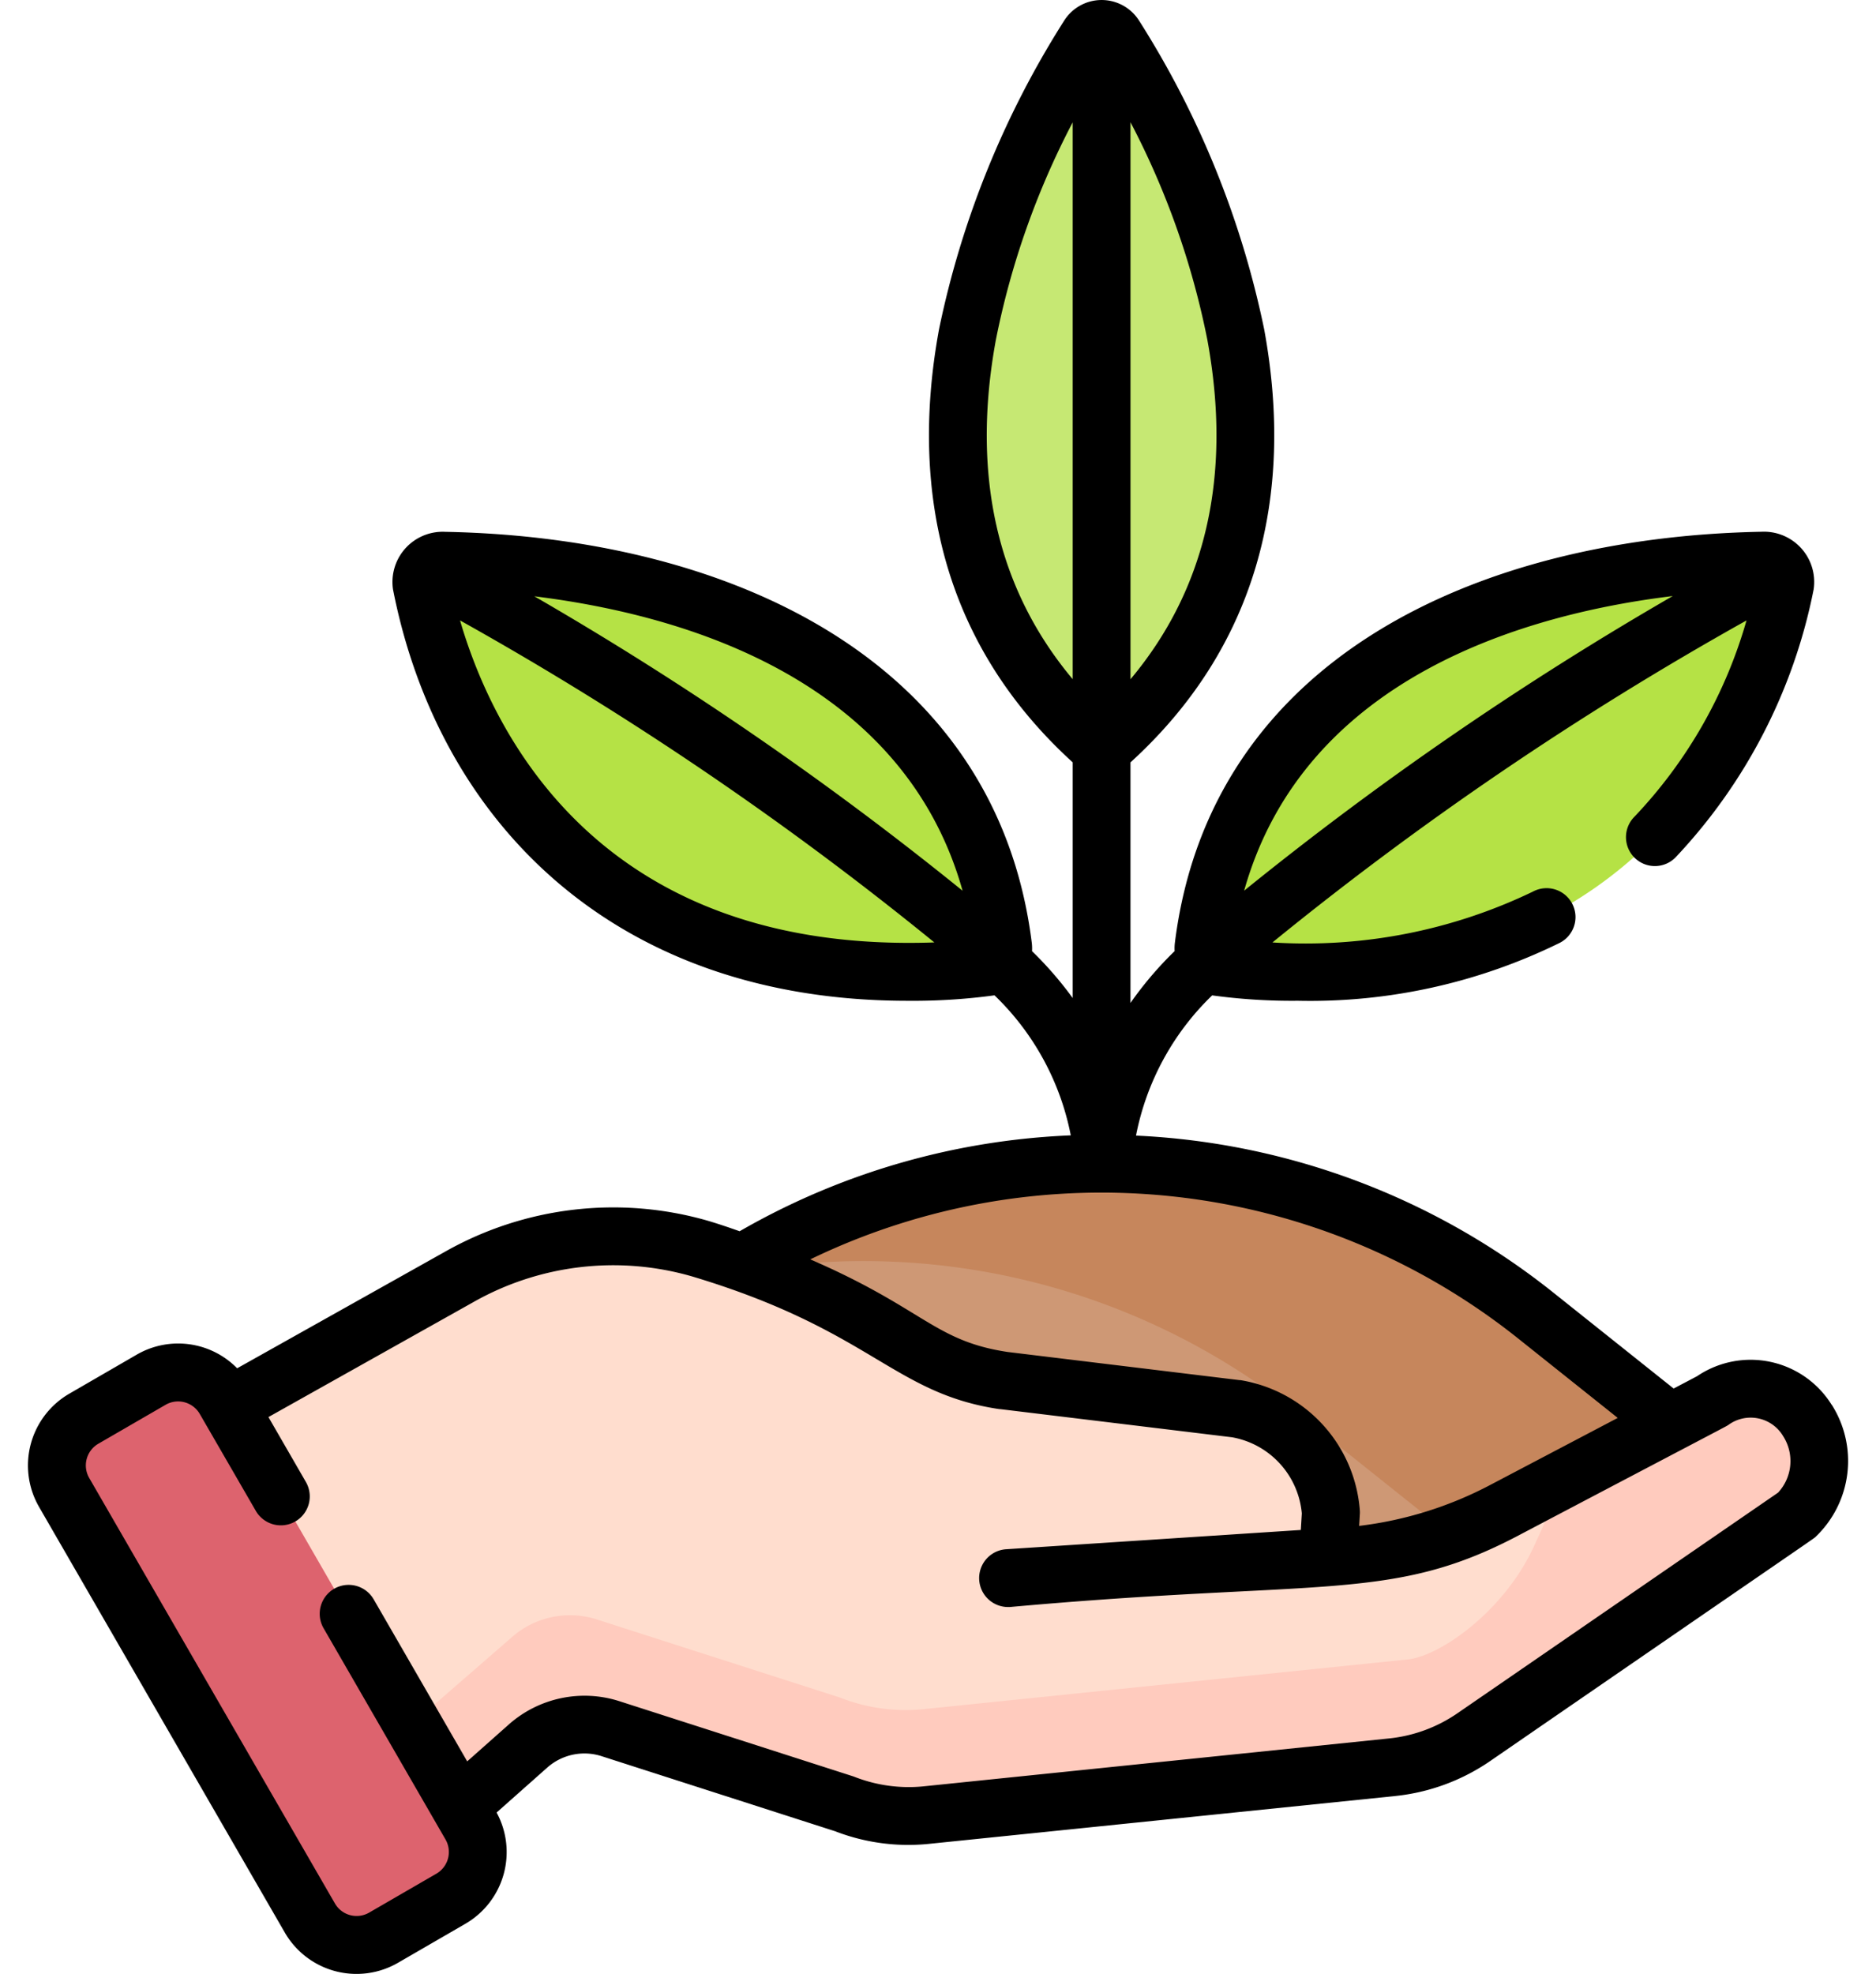 <svg xmlns="http://www.w3.org/2000/svg" xmlns:xlink="http://www.w3.org/1999/xlink" width="77" height="81" viewBox="0 0 77 81">
  <defs>
    <clipPath id="clip-path">
      <rect id="Rectángulo_34544" data-name="Rectángulo 34544" width="77" height="81" transform="translate(325 4113)" fill="#01f6ff" stroke="#707070" stroke-width="1"/>
    </clipPath>
  </defs>
  <g id="Enmascarar_grupo_126" data-name="Enmascarar grupo 126" transform="translate(-325 -4113)" clip-path="url(#clip-path)">
    <g id="planting" transform="translate(323 4113)">
      <g id="Grupo_85260" data-name="Grupo 85260">
        <g id="Grupo_85236" data-name="Grupo 85236">
          <g id="Grupo_85234" data-name="Grupo 85234">
            <path id="Trazado_120629" data-name="Trazado 120629" d="M74.317,23.011C69.826,23.1,53.2,24.394,51.4,38.836a.874.874,0,0,0,.85.9c18.324,1.692,22.286-12,23.027-15.775a.881.881,0,0,0-.96-.95Z" fill="#b5e245"/>
          </g>
          <g id="Grupo_85235" data-name="Grupo 85235">
            <path id="Trazado_120630" data-name="Trazado 120630" d="M20.255,23.011c4.49.086,21.113,1.383,22.918,15.825a.874.874,0,0,1-.85.9C24,41.428,20.036,27.735,19.3,23.961a.881.881,0,0,1,.96-.95Z" fill="#b5e245"/>
          </g>
        </g>
        <g id="Grupo_85259" data-name="Grupo 85259">
          <path id="Trazado_120631" data-name="Trazado 120631" d="M47.753,1.485a.633.633,0,0,0-1.075,0C44.331,5.184,35.6,20.7,47.2,30.738h.038C58.832,20.7,50.1,5.184,47.753,1.485Z" fill="#c6e873"/>
          <g id="Grupo_85258" data-name="Grupo 85258">
            <g id="Grupo_85257" data-name="Grupo 85257">
              <path id="Trazado_120632" data-name="Trazado 120632" d="M29.46,53.934,22.2,59.725,47.216,71.7,72.233,59.725l-7.262-5.791a28.571,28.571,0,0,0-35.511,0Z" fill="#ce9875"/>
              <g id="Grupo_85237" data-name="Grupo 85237">
                <path id="Trazado_120633" data-name="Trazado 120633" d="M55.2,57.943l7.262,5.791.554.4,9.215-4.412-7.262-5.791a28.584,28.584,0,0,0-33.306-1.59A28.544,28.544,0,0,1,55.2,57.943Z" fill="#c6865c"/>
              </g>
              <g id="Grupo_85256" data-name="Grupo 85256">
                <g id="Grupo_85255" data-name="Grupo 85255">
                  <g id="Grupo_85254" data-name="Grupo 85254">
                    <g id="Grupo_85252" data-name="Grupo 85252">
                      <g id="Grupo_85251" data-name="Grupo 85251">
                        <g id="Grupo_85250" data-name="Grupo 85250">
                          <g id="Grupo_85249" data-name="Grupo 85249">
                            <g id="Grupo_85248" data-name="Grupo 85248">
                              <g id="Grupo_85247" data-name="Grupo 85247">
                                <g id="Grupo_85246" data-name="Grupo 85246">
                                  <g id="Grupo_85245" data-name="Grupo 85245">
                                    <g id="Grupo_85244" data-name="Grupo 85244">
                                      <g id="Grupo_85243" data-name="Grupo 85243">
                                        <g id="Grupo_85242" data-name="Grupo 85242">
                                          <g id="Grupo_85241" data-name="Grupo 85241">
                                            <g id="Grupo_85240" data-name="Grupo 85240">
                                              <g id="Grupo_85239" data-name="Grupo 85239">
                                                <g id="Grupo_85238" data-name="Grupo 85238">
                                                  <path id="Trazado_120634" data-name="Trazado 120634" d="M72.271,57.49l-8.535,4.486A16.762,16.762,0,0,1,56.515,63.9l.11-1.82a4.691,4.691,0,0,0-3.889-4.273L43.2,56.651c-2.2-.328-3.3-1.106-5.218-2.289a37.961,37.961,0,0,0-7.238-3.123,12.787,12.787,0,0,0-9.9,1.165L7.394,59.943l10.535,16.8,5.747-5.1a3.481,3.481,0,0,1,3.375-.71l9.623,3.093a7.088,7.088,0,0,0,3.32.458l19.157-1.966A7.2,7.2,0,0,0,62.5,71.284l13.224-9.1a3.093,3.093,0,0,0,.46-3.9,2.735,2.735,0,0,0-3.91-.8Z" fill="#ffddce"/>
                                                </g>
                                              </g>
                                            </g>
                                          </g>
                                        </g>
                                      </g>
                                    </g>
                                  </g>
                                </g>
                              </g>
                            </g>
                          </g>
                        </g>
                      </g>
                    </g>
                    <g id="Grupo_85253" data-name="Grupo 85253">
                      <path id="Trazado_120635" data-name="Trazado 120635" d="M7.443,59.916l-.049.028.1.159Z" fill="#ffcbbe"/>
                      <path id="Trazado_120636" data-name="Trazado 120636" d="M76.181,58.287a2.735,2.735,0,0,0-3.91-.8l-6.052,3.181s-.6,1.357-1.265,2.8c-1.238,2.679-3.861,4.493-5.174,4.628L39.92,70.135a7.346,7.346,0,0,1-3.442-.474L26.5,66.455a3.608,3.608,0,0,0-3.5.736l-7.163,6.224,2.088,3.33,5.747-5.1a3.481,3.481,0,0,1,3.375-.71l9.623,3.093a7.088,7.088,0,0,0,3.32.458l19.157-1.966A7.2,7.2,0,0,0,62.5,71.284l13.224-9.1a3.093,3.093,0,0,0,.46-3.9Z" fill="#ffcbbe"/>
                    </g>
                  </g>
                </g>
                <path id="Trazado_120637" data-name="Trazado 120637" d="M20.5,77.919l-2.764,1.6a2.215,2.215,0,0,1-3.025-.811L4.631,61.239a2.215,2.215,0,0,1,.811-3.025l2.764-1.6a2.215,2.215,0,0,1,3.025.811L21.315,74.894A2.215,2.215,0,0,1,20.5,77.919Z" fill="#dd636e"/>
              </g>
            </g>
          </g>
        </g>
      </g>
      <path id="Trazado_120638" data-name="Trazado 120638" d="M77.178,57.643a3.92,3.92,0,0,0-5.522-1.17l-.962.506-4.983-3.973A29.642,29.642,0,0,0,48.627,46.6a10.876,10.876,0,0,1,3.126-5.754,24.139,24.139,0,0,0,3.516.221A23.229,23.229,0,0,0,66,38.7a1.187,1.187,0,1,0-1.085-2.111,21.512,21.512,0,0,1-10.688,2.085A135.538,135.538,0,0,1,73.685,25.46a19.4,19.4,0,0,1-4.607,8.062,1.186,1.186,0,0,0,1.693,1.663,22.315,22.315,0,0,0,5.67-11,2.063,2.063,0,0,0-2.146-2.364c-11.632.222-22.614,5.2-24.072,16.865a1.855,1.855,0,0,0-.01.343A14.712,14.712,0,0,0,48.4,41.157V31.285c5.137-4.677,6.758-10.849,5.489-17.766A37.89,37.89,0,0,0,48.755.849h0a1.82,1.82,0,0,0-3.078,0,37.891,37.891,0,0,0-5.136,12.67c-1.266,6.9.341,13.078,5.487,17.764v9.672a14.815,14.815,0,0,0-1.669-1.924,1.855,1.855,0,0,0-.01-.343C42.893,27.038,31.9,22.046,20.277,21.824a2.062,2.062,0,0,0-2.146,2.364c1.85,9.428,8.981,16.88,21.125,16.88a24.845,24.845,0,0,0,3.563-.224,10.854,10.854,0,0,1,3.131,5.746,29.627,29.627,0,0,0-13.592,3.935c-.478-.17-.913-.314-1.277-.423a14.03,14.03,0,0,0-10.821,1.266l-8.526,4.78a3.392,3.392,0,0,0-4.121-.56l-2.764,1.6A3.405,3.405,0,0,0,3.6,61.832L13.688,79.3a3.4,3.4,0,0,0,4.646,1.245l2.764-1.6a3.4,3.4,0,0,0,1.285-4.567l2.081-1.846a2.3,2.3,0,0,1,2.224-.468l9.589,3.082a8.32,8.32,0,0,0,3.839.519L59.273,73.7a8.414,8.414,0,0,0,3.9-1.441c14.084-9.694,13.239-9.093,13.362-9.208a4.3,4.3,0,0,0,.646-5.41Zm-6.52-33.184a136.309,136.309,0,0,0-17.592,12.09c2.487-8.834,11.719-11.378,17.592-12.09ZM41.509,36.552A136.275,136.275,0,0,0,23.931,24.469C31.843,25.45,39.347,28.839,41.509,36.552ZM20.882,25.459A135.524,135.524,0,0,1,40.35,38.673C26.695,39.15,22.265,30.2,20.882,25.459ZM51.556,13.948c1.017,5.544-.045,10.215-3.155,13.925V5.016a33.153,33.153,0,0,1,3.155,8.931Zm-8.681,0a33.147,33.147,0,0,1,3.153-8.927V27.87c-3.108-3.71-4.17-8.38-3.153-13.922ZM64.231,54.861,68.4,58.185l-5.215,2.741a15.5,15.5,0,0,1-5.4,1.69l.028-.463a1.178,1.178,0,0,0,0-.183,5.863,5.863,0,0,0-4.9-5.335l-.032,0-9.523-1.156c-3.017-.455-3.427-1.777-8.1-3.8A27.427,27.427,0,0,1,64.231,54.861Zm10.735,6.4-13.141,9.04a6.034,6.034,0,0,1-2.794,1.035L39.874,73.307a6.107,6.107,0,0,1-2.836-.407l-9.623-3.093a4.687,4.687,0,0,0-4.525.952l-1.714,1.52-3.839-6.65a1.186,1.186,0,1,0-2.055,1.187l5.006,8.671a1.03,1.03,0,0,1-.376,1.4l-2.764,1.6a1.027,1.027,0,0,1-1.4-.376L5.659,60.645a1.029,1.029,0,0,1,.376-1.4l2.764-1.6a1.027,1.027,0,0,1,1.4.376L12.5,62a1.186,1.186,0,0,0,2.055-1.187L13.018,58.15l8.4-4.711a11.647,11.647,0,0,1,8.98-1.063c7.366,2.206,8.252,4.8,12.622,5.448l.032,0,9.522,1.156a3.491,3.491,0,0,1,2.859,3.124l-.041.679-12.1.791a1.187,1.187,0,0,0,.076,2.371l.079,0c12.811-1.157,15.647-.186,20.844-2.918,9.059-4.766,8.549-4.483,8.669-4.568a1.549,1.549,0,0,1,2.227.471A1.9,1.9,0,0,1,74.966,61.266Z"/>
    </g>
  </g>
</svg>
